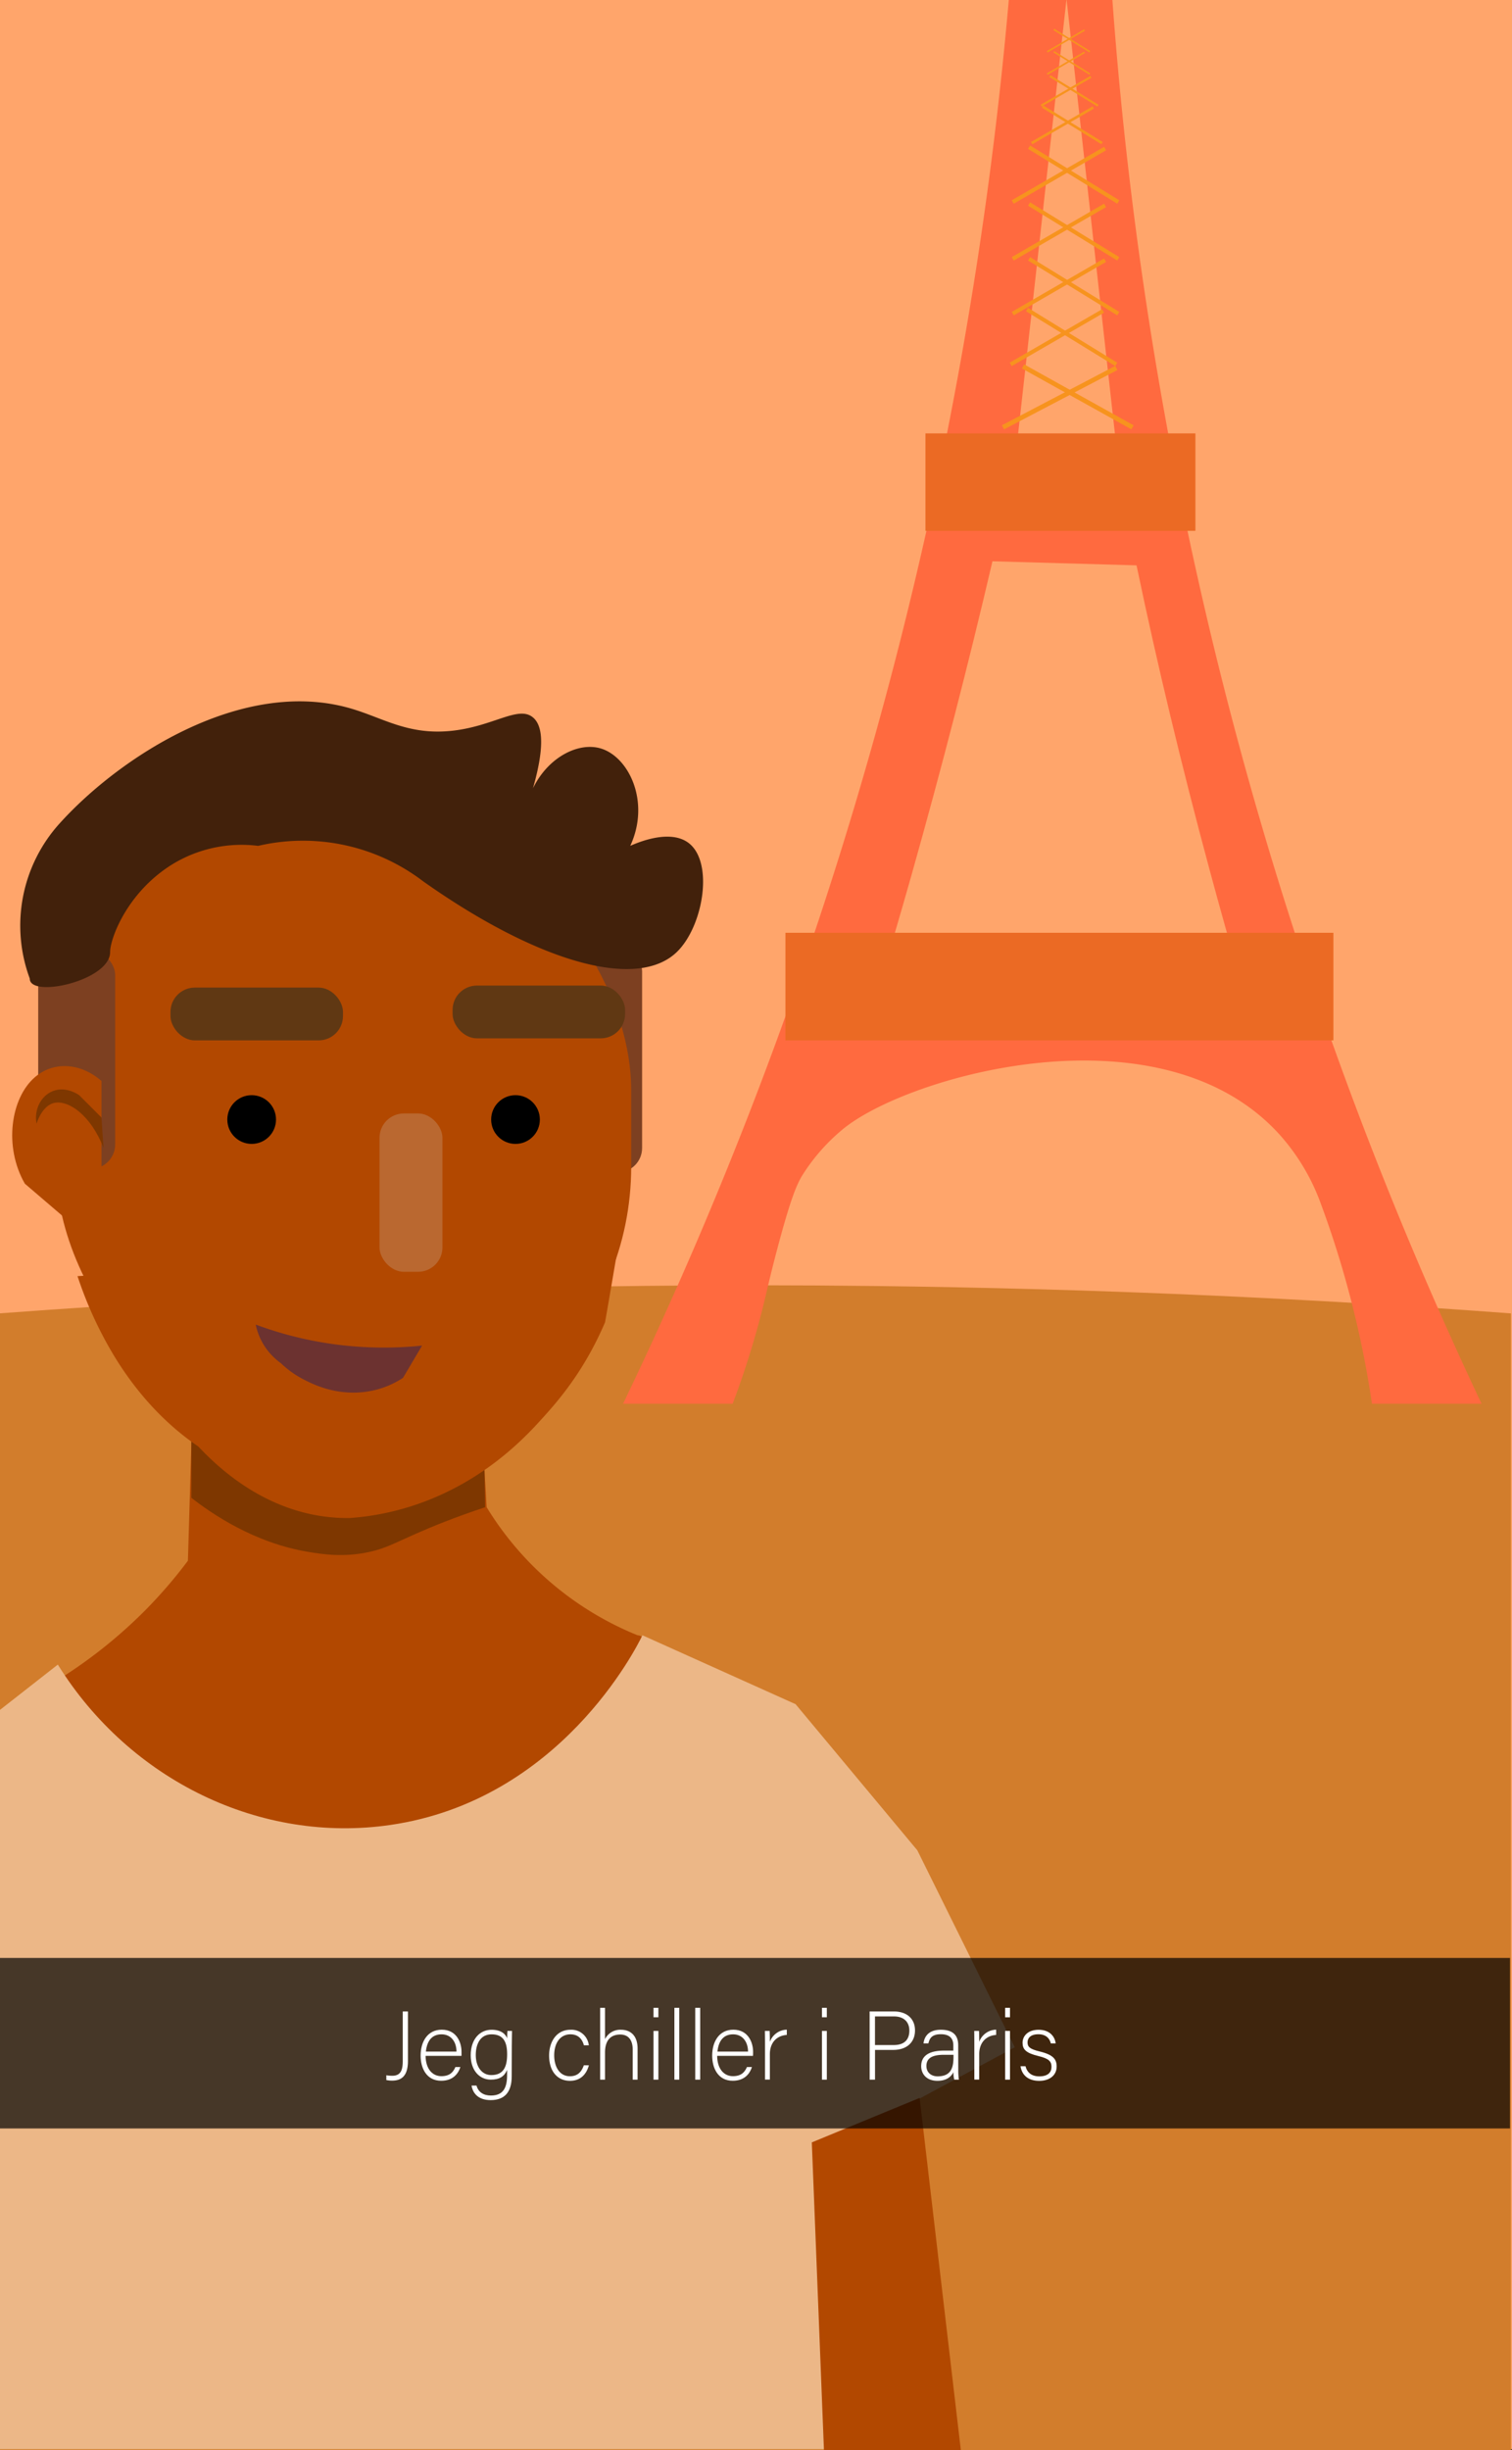 <svg id="Lag_1" data-name="Lag 1" xmlns="http://www.w3.org/2000/svg" width="745" height="1207" viewBox="0 0 745 1207"><rect x="0" y="0" width="745" height="1207" fill="#333333" stroke="none"/><defs><style>.cls-1{fill:#ffa56b;}.cls-2{fill:#d27d2c;}.cls-3{fill:#b24800;}.cls-4{fill:#ecb787;}.cls-5{fill:#7d4021;}.cls-6{fill:#7e3700;}.cls-7{fill:#42210b;}.cls-8{fill:#603813;}.cls-9{fill:#ba6830;}.cls-10{fill:#6c3230;}.cls-11{fill:#ff6a3f;}.cls-12,.cls-13,.cls-14,.cls-15,.cls-16,.cls-17{fill:#eb6a24;}.cls-13,.cls-14,.cls-15,.cls-16,.cls-17{stroke:#f7931e;stroke-miterlimit:10;}.cls-13{stroke-width:2.28px;}.cls-14{stroke-width:1.95px;}.cls-15{stroke-width:1.3px;}.cls-16{stroke-width:1.05px;}.cls-17{stroke-width:0.79px;}.cls-18{opacity:0.7;}.cls-19{fill:#fff;}</style></defs><title>paris_boy</title><rect class="cls-1" y="-0.5" width="745" height="1207"/><path class="cls-2" d="M744.5,1207H-.5V647c133.68-10,277.93-15.31,431.5-13.5,109.72,1.29,214.38,6.12,313.5,13.5Z"/><path class="cls-3" d="M236.85,692.16l2.93,50.31a155.61,155.61,0,0,0,74.39,63.1,3.68,3.68,0,0,1,2.72,1.29c7,9.78-48.11,89.58-115.09,105.73C113.48,933.88,4,844.63,0,842.71a238.16,238.16,0,0,0,71.22-49.12,234,234,0,0,0,21.37-24.76L95,687.37C99.18,668.46,236.85,692.16,236.85,692.16Z"/><path class="cls-4" d="M28.49,820c35.62,57.22,100.12,88.28,163.81,79,83.49-12.11,121.15-87,124.24-93.44L392,839.5l60,72,48,97-81.37,43.86,6.27,154.14H0V842.31Z"/><polygon class="cls-3" points="453.12 1033.46 473.49 1207.5 406 1207.5 400 1055.37 453.12 1033.46"/><rect class="cls-5" x="292.38" y="466.53" width="24" height="111.01" rx="12" ry="12"/><rect class="cls-3" x="27.7" y="395.5" width="283.31" height="320.81" rx="141.65" ry="141.65"/><path class="cls-6" d="M94.28,710.19l144.44,14L239,742.5c-14.72,4.84-26.24,9.58-34,13-10.81,4.76-15,7.24-23,9-12.63,2.77-23,1.16-30,0-26.72-4.42-47.6-18.76-57.72-26.67Z"/><rect class="cls-5" x="18.83" y="468.26" width="37.92" height="107.52" rx="12" ry="12"/><path class="cls-3" d="M38.19,628.65A193.25,193.25,0,0,0,56.27,668c14.61,24,30.88,37.4,41.44,44.56,10,10.67,27.05,25.69,50.47,32.13a86.25,86.25,0,0,0,24.11,3.11c17.23-1.21,56.61-7.3,92.66-46.64,8.6-9.37,22.28-24.3,33.15-49.75h0c.07-.12,1.57-8.73,6.78-39.38Z"/><path class="cls-7" d="M54.26,469c0-6.78,8.57-29.88,31.26-43.6a65.47,65.47,0,0,1,41.67-8.72,97.57,97.57,0,0,1,81.27,17.44c55.39,39.18,105,54.16,125,34.88,12.88-12.39,18.28-43.47,6.25-53.41-9-7.4-24.84-.84-29.17,1.09,10-21.52-.6-43.85-14.59-48-11-3.24-25.89,4.33-33.34,19.63,6.72-23.48,3.82-31.7,0-34.89-7.16-6-19.28,4.26-39.59,6.54-21.59,2.43-34-6.2-50-10.9C119.37,333.3,58.82,372.93,29.26,405.76a75,75,0,0,0-14.59,76.3C14.57,491.89,54.26,483.15,54.26,469Z"/><path class="cls-3" d="M31.25,599.37l-19-16.26c-10.5-18.25-7-42.23,5-52.52,9.08-7.81,22.34-7.18,32.75,1.92v70Z"/><circle cx="124" cy="551.5" r="12"/><circle cx="254" cy="551.5" r="12"/><rect class="cls-8" x="84" y="486.5" width="85" height="26" rx="12" ry="12"/><rect class="cls-8" x="223" y="485.5" width="85" height="26" rx="12" ry="12"/><rect class="cls-9" x="187" y="548.5" width="31" height="78" rx="12" ry="12"/><path class="cls-10" d="M126,652.5a30.87,30.87,0,0,0,9.4,16.58,35.06,35.06,0,0,0,3,2.46,48.37,48.37,0,0,0,12.38,8.59c4,2,14.94,7.31,29,5.53a44,44,0,0,0,18.79-6.91l9.4-15.89a183,183,0,0,1-29,.69A180,180,0,0,1,126,652.5Z"/><path class="cls-6" d="M50,550.5l-11-11c-.4-.29-6.5-4.59-13-2-5.75,2.29-9.31,9-8,16,2.78-8.16,7.08-9.71,8-10,7.21-2.28,18.75,5.69,25,22Q50.51,558,50,550.5Z"/><path class="cls-11" d="M307,691.5a1997.52,1997.52,0,0,0,133-362,1996.7,1996.7,0,0,0,57.19-331H548a1951.26,1951.26,0,0,0,71,399,1950.37,1950.37,0,0,0,111,294H676a488,488,0,0,0-13-61c-3.71-13.23-7.77-25.57-12-37a104.14,104.14,0,0,0-20-34c-58.32-65.5-184.24-29.58-216-3a94.92,94.92,0,0,0-20,23c-2.33,4.08-5.26,10.14-12.18,36.34-3.56,13.47-4.83,19.64-6.82,27.66a431.57,431.57,0,0,1-15,48Z"/><path class="cls-1" d="M432,489.5l180-4q-8.19-28-16-57-20.76-77.07-36-150l-71-2q-17.62,75.63-40,155Q440.66,460.9,432,489.5Z"/><polygon class="cls-1" points="500 228.5 551 228.5 525.5 -0.5 500 228.5"/><rect class="cls-12" x="387" y="459.5" width="270" height="53"/><rect class="cls-12" x="456" y="213.5" width="133" height="48"/><line class="cls-13" x1="494.2" y1="210.5" x2="550.03" y2="181.26"/><line class="cls-13" x1="558" y1="210.5" x2="504.08" y2="180.5"/><line class="cls-14" x1="498" y1="179.5" x2="543.5" y2="153.18"/><line class="cls-14" x1="550" y1="179.5" x2="506.05" y2="152.5"/><line class="cls-14" x1="499" y1="154.5" x2="544.5" y2="128.18"/><line class="cls-14" x1="551" y1="154.5" x2="507.05" y2="127.5"/><line class="cls-14" x1="499" y1="127.5" x2="544.5" y2="101.18"/><line class="cls-14" x1="551" y1="127.5" x2="507.05" y2="100.5"/><line class="cls-14" x1="499" y1="99.5" x2="544.5" y2="73.18"/><line class="cls-14" x1="551" y1="99.5" x2="507.05" y2="72.5"/><line class="cls-15" x1="508.33" y1="70.5" x2="538.67" y2="52.96"/><line class="cls-15" x1="543" y1="70.5" x2="513.7" y2="52.5"/><line class="cls-16" x1="513" y1="52.04" x2="537.5" y2="37.87"/><line class="cls-16" x1="541" y1="52.04" x2="517.33" y2="37.5"/><line class="cls-17" x1="516" y1="36.5" x2="534.38" y2="25.78"/><line class="cls-17" x1="537" y1="36.5" x2="519.25" y2="25.5"/><line class="cls-17" x1="516" y1="25.5" x2="534.38" y2="14.78"/><line class="cls-17" x1="537" y1="25.5" x2="519.25" y2="14.5"/><rect class="cls-18" x="-2" y="964.5" width="746" height="84"/><path class="cls-19" d="M201,1015.29c0,7.49-3.31,9.65-7.77,9.65a12.86,12.86,0,0,1-2.88-.29v-2.35a16.84,16.84,0,0,0,3,.24c4.51,0,5.09-3.5,5.09-7.3V990.86H201Z"/><path class="cls-19" d="M209.7,1012.75c.05,6.19,3.17,10,7.78,10s6.05-2.54,6.91-4.51h2.45c-1,3.17-3.55,6.77-9.46,6.77-7.3,0-10.13-6.29-10.13-12.39,0-6.86,3.41-12.77,10.42-12.77,7.39,0,9.74,6.39,9.74,10.9,0,.67,0,1.34,0,2Zm15.22-2.11c0-4.76-2.64-8.5-7.35-8.5-4.94,0-7.2,3.46-7.73,8.5Z"/><path class="cls-19" d="M252.13,1022.83c0,7.68-3.41,11.71-10.37,11.71-6.24,0-8.83-3.5-9.41-7.15h2.45c.87,3.31,3.6,4.9,7.06,4.9,6.24,0,8-4,8-10.13v-2.5c-1.3,3.12-3.65,4.8-8,4.8-5.61,0-9.93-4.56-9.93-12,0-8.06,4.6-12.58,10.27-12.58,4.89,0,7,2.31,7.68,4.23,0-1.4.09-3.07.14-3.65h2.26c0,.86-.1,4.66-.1,7Zm-17.71-10.47c0,5.72,3,9.85,7.63,9.85,6,0,7.83-4,7.83-10.23s-1.92-9.84-7.68-9.84C236.67,1002.14,234.42,1006.89,234.42,1012.36Z"/><path class="cls-19" d="M290.15,1017.4c-1.15,4.23-3.94,7.64-9.32,7.64-6,0-10.27-4.47-10.27-12.48,0-6.58,3.51-12.68,10.56-12.68a8.59,8.59,0,0,1,9,7.68H287.7c-.72-2.78-2.55-5.42-6.63-5.42-5.08,0-8,4.32-8,10.32,0,5.71,2.68,10.32,7.72,10.32,3.51,0,5.62-1.78,6.87-5.38Z"/><path class="cls-19" d="M298.11,989.08v15.41a8.39,8.39,0,0,1,7.92-4.61c3.41,0,8.12,1.73,8.12,9.32v15.26h-2.4v-14.78c0-4.76-2.16-7.44-6.15-7.44-4.75,0-7.49,2.92-7.49,8.83v13.39h-2.4V989.08Z"/><path class="cls-19" d="M322,989.08h2.4v4.66H322Zm0,11.38h2.4v24H322Z"/><path class="cls-19" d="M332.29,1024.46V989.08h2.4v35.38Z"/><path class="cls-19" d="M342.56,1024.46V989.08H345v35.38Z"/><path class="cls-19" d="M353.36,1012.75c.05,6.19,3.17,10,7.78,10s6-2.54,6.91-4.51h2.45c-1,3.17-3.56,6.77-9.46,6.77-7.3,0-10.13-6.29-10.13-12.39,0-6.86,3.41-12.77,10.42-12.77,7.39,0,9.74,6.39,9.74,10.9,0,.67,0,1.34-.05,2Zm15.22-2.11c-.05-4.76-2.64-8.5-7.35-8.5-4.94,0-7.2,3.46-7.73,8.5Z"/><path class="cls-19" d="M376.93,1007c0-4-.05-5.76-.05-6.53h2.35c0,.77.1,2.3.1,5.37a9.11,9.11,0,0,1,8.35-6v2.59c-5,.34-8.35,3.8-8.35,9.51v12.48h-2.4Z"/><path class="cls-19" d="M405,989.08h2.4v4.66H405Zm0,11.38h2.4v24H405Z"/><path class="cls-19" d="M428.48,990.86h12c6.14,0,10.37,3.41,10.37,9.36s-4.18,9.6-10.71,9.6h-9v14.64h-2.64Zm2.64,16.56h9.26c5.43,0,7.68-2.88,7.68-7.11,0-4.51-3-7-7.49-7h-9.45Z"/><path class="cls-19" d="M472.16,1019.9a28.13,28.13,0,0,0,.33,4.56h-2.3a15.62,15.62,0,0,1-.43-3.7c-.82,1.78-2.93,4.28-7.87,4.28-5.57,0-8-3.6-8-7.2,0-5.28,4.08-7.68,11.28-7.68h4.56v-2.45c0-2.4-.72-5.62-6.19-5.62-4.85,0-5.57,2.54-6.1,4.51h-2.4c.29-2.64,1.92-6.72,8.54-6.72,5.48,0,8.55,2.31,8.55,7.59Zm-2.35-7.68H465.1c-5.33,0-8.64,1.39-8.64,5.52,0,3,2.16,5.09,5.52,5.09,6.87,0,7.83-4.56,7.83-9.75Z"/><path class="cls-19" d="M480.08,1007c0-4-.05-5.76-.05-6.53h2.35c.05.77.1,2.3.1,5.37a9.11,9.11,0,0,1,8.35-6v2.59c-5,.34-8.35,3.8-8.35,9.51v12.48h-2.4Z"/><path class="cls-19" d="M495.25,989.08h2.4v4.66h-2.4Zm0,11.38h2.4v24h-2.4Z"/><path class="cls-19" d="M505.28,1017.84c.81,3.12,3,5,6.81,5,4.28,0,6-2,6-4.66s-1.15-4.08-6.52-5.37c-6.2-1.49-7.73-3.36-7.73-6.53s2.49-6.39,7.92-6.39,8,3.32,8.4,6.72h-2.4c-.43-2-2-4.51-6.1-4.51s-5.37,2.07-5.37,4c0,2.2,1.15,3.31,5.9,4.46,6.77,1.63,8.45,3.84,8.45,7.44,0,4.37-3.55,7.06-8.59,7.06-5.48,0-8.55-2.88-9.22-7.2Z"/></svg>
